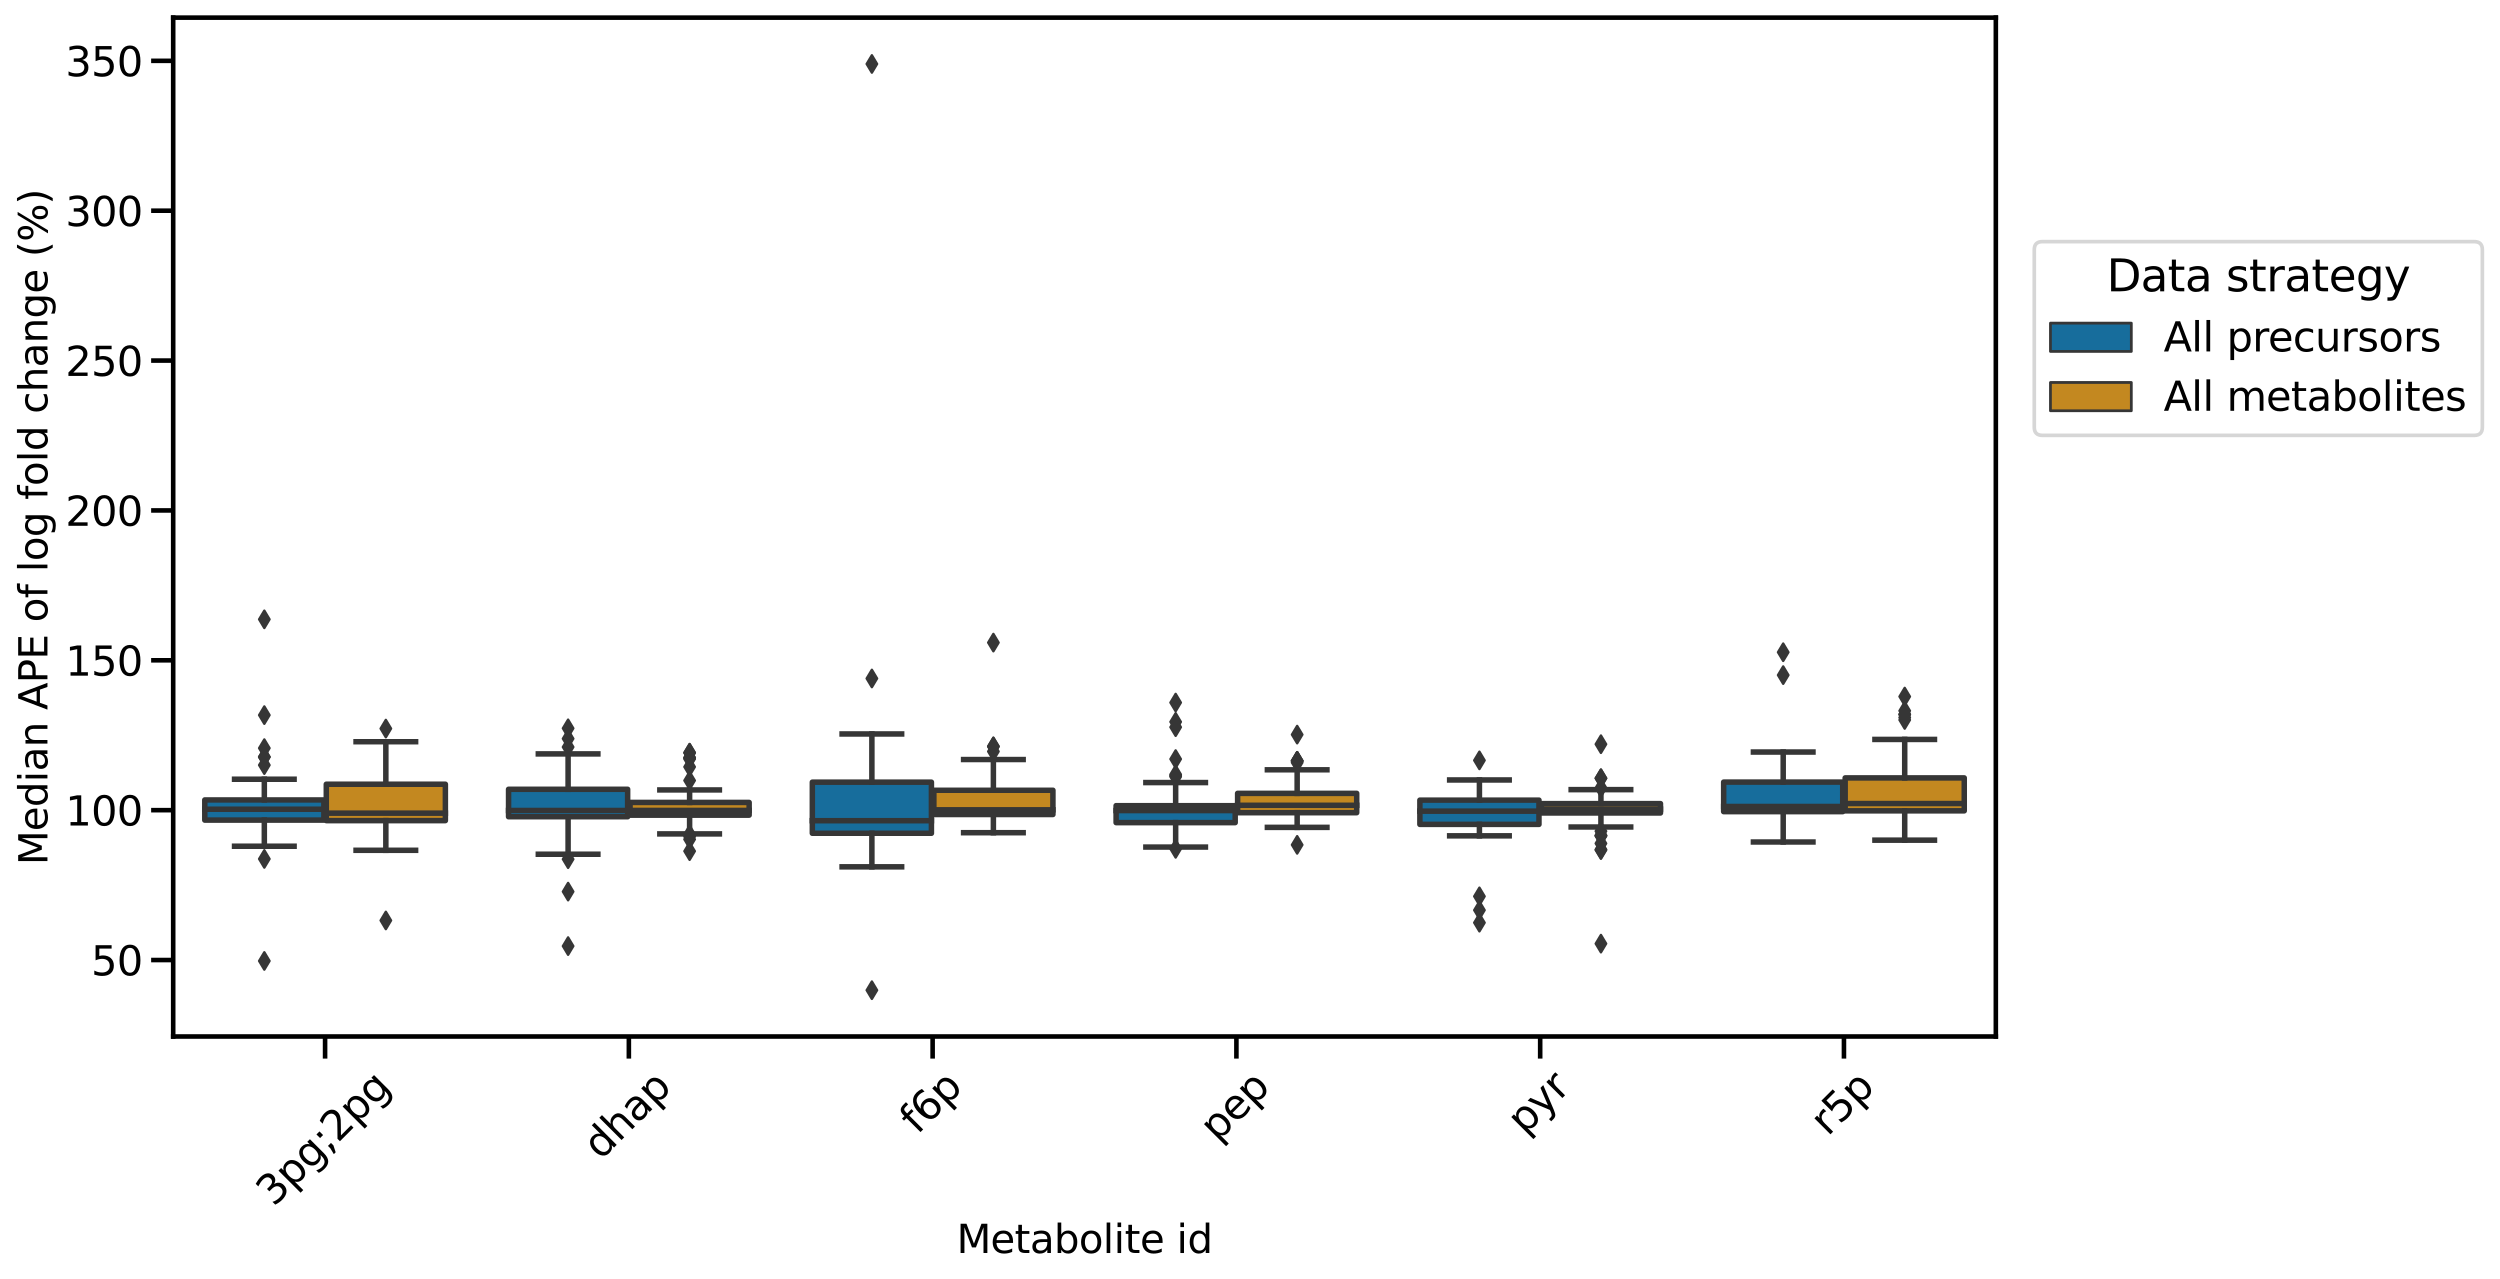 <?xml version="1.0" encoding="utf-8" standalone="no"?>
<!DOCTYPE svg PUBLIC "-//W3C//DTD SVG 1.1//EN"
  "http://www.w3.org/Graphics/SVG/1.1/DTD/svg11.dtd">
<svg xmlns:xlink="http://www.w3.org/1999/xlink" width="1020.24pt" height="521.881pt" viewBox="0 0 1020.24 521.881" xmlns="http://www.w3.org/2000/svg" version="1.1">
 <defs>
  <style type="text/css">*{stroke-linejoin: round; stroke-linecap: butt}</style>
 </defs>
 <g id="figure_1">
  <g id="patch_1">
   <path d="M 0 521.881 
L 1020.24 521.881 
L 1020.24 0 
L 0 0 
z
" style="fill: #ffffff"/>
  </g>
  <g id="axes_1">
   <g id="patch_2">
    <path d="M 70.679 423 
L 814.493 423 
L 814.493 7.2 
L 70.679 7.2 
z
" style="fill: #ffffff"/>
   </g>
   <g id="patch_3">
    <path d="M 83.572 334.687 
L 132.168 334.687 
L 132.168 326.452 
L 83.572 326.452 
L 83.572 334.687 
z
" clip-path="url(#p99fd85be3a)" style="fill: #176d9c; stroke: #363636; stroke-width: 2.25; stroke-linejoin: miter"/>
   </g>
   <g id="patch_4">
    <path d="M 133.16 334.888 
L 181.756 334.888 
L 181.756 320.043 
L 133.16 320.043 
L 133.16 334.888 
z
" clip-path="url(#p99fd85be3a)" style="fill: #c38820; stroke: #363636; stroke-width: 2.25; stroke-linejoin: miter"/>
   </g>
   <g id="patch_5">
    <path d="M 207.541 333.306 
L 256.137 333.306 
L 256.137 322.108 
L 207.541 322.108 
L 207.541 333.306 
z
" clip-path="url(#p99fd85be3a)" style="fill: #176d9c; stroke: #363636; stroke-width: 2.25; stroke-linejoin: miter"/>
   </g>
   <g id="patch_6">
    <path d="M 257.129 332.657 
L 305.725 332.657 
L 305.725 327.472 
L 257.129 327.472 
L 257.129 332.657 
z
" clip-path="url(#p99fd85be3a)" style="fill: #c38820; stroke: #363636; stroke-width: 2.25; stroke-linejoin: miter"/>
   </g>
   <g id="patch_7">
    <path d="M 331.51 340.055 
L 380.106 340.055 
L 380.106 319.202 
L 331.51 319.202 
L 331.51 340.055 
z
" clip-path="url(#p99fd85be3a)" style="fill: #176d9c; stroke: #363636; stroke-width: 2.25; stroke-linejoin: miter"/>
   </g>
   <g id="patch_8">
    <path d="M 381.098 332.391 
L 429.694 332.391 
L 429.694 322.503 
L 381.098 322.503 
L 381.098 332.391 
z
" clip-path="url(#p99fd85be3a)" style="fill: #c38820; stroke: #363636; stroke-width: 2.25; stroke-linejoin: miter"/>
   </g>
   <g id="patch_9">
    <path d="M 455.479 335.709 
L 504.075 335.709 
L 504.075 328.787 
L 455.479 328.787 
L 455.479 335.709 
z
" clip-path="url(#p99fd85be3a)" style="fill: #176d9c; stroke: #363636; stroke-width: 2.25; stroke-linejoin: miter"/>
   </g>
   <g id="patch_10">
    <path d="M 505.067 331.652 
L 553.663 331.652 
L 553.663 323.767 
L 505.067 323.767 
L 505.067 331.652 
z
" clip-path="url(#p99fd85be3a)" style="fill: #c38820; stroke: #363636; stroke-width: 2.25; stroke-linejoin: miter"/>
   </g>
   <g id="patch_11">
    <path d="M 579.448 336.43 
L 628.044 336.43 
L 628.044 326.533 
L 579.448 326.533 
L 579.448 336.43 
z
" clip-path="url(#p99fd85be3a)" style="fill: #176d9c; stroke: #363636; stroke-width: 2.25; stroke-linejoin: miter"/>
   </g>
   <g id="patch_12">
    <path d="M 629.036 331.767 
L 677.632 331.767 
L 677.632 327.946 
L 629.036 327.946 
L 629.036 331.767 
z
" clip-path="url(#p99fd85be3a)" style="fill: #c38820; stroke: #363636; stroke-width: 2.25; stroke-linejoin: miter"/>
   </g>
   <g id="patch_13">
    <path d="M 703.417 331.223 
L 752.013 331.223 
L 752.013 319.177 
L 703.417 319.177 
L 703.417 331.223 
z
" clip-path="url(#p99fd85be3a)" style="fill: #176d9c; stroke: #363636; stroke-width: 2.25; stroke-linejoin: miter"/>
   </g>
   <g id="patch_14">
    <path d="M 753.005 330.897 
L 801.601 330.897 
L 801.601 317.464 
L 753.005 317.464 
L 753.005 330.897 
z
" clip-path="url(#p99fd85be3a)" style="fill: #c38820; stroke: #363636; stroke-width: 2.25; stroke-linejoin: miter"/>
   </g>
   <g id="patch_15">
    <path d="M 132.664 452.929 
L 132.664 452.929 
L 132.664 452.929 
L 132.664 452.929 
z
" clip-path="url(#p99fd85be3a)" style="fill: #176d9c; stroke: #363636; stroke-width: 1.125; stroke-linejoin: miter"/>
   </g>
   <g id="patch_16">
    <path d="M 132.664 452.929 
L 132.664 452.929 
L 132.664 452.929 
L 132.664 452.929 
z
" clip-path="url(#p99fd85be3a)" style="fill: #c38820; stroke: #363636; stroke-width: 1.125; stroke-linejoin: miter"/>
   </g>
   <g id="matplotlib.axis_1">
    <g id="xtick_1">
     <g id="line2d_1">
      <defs>
       <path id="mdc59849bb6" d="M 0 0 
L 0 9 
" style="stroke: #000000; stroke-width: 1.875"/>
      </defs>
      <g>
       <use xlink:href="#mdc59849bb6" x="132.664" y="423" style="stroke: #000000; stroke-width: 1.875"/>
      </g>
     </g>
     <g id="text_1">
      <!-- 3pg;2pg -->
      <g transform="translate(111.681 492.77) rotate(-45) scale(0.165 -0.165)">
       <defs>
        <path id="DejaVuSans-33" d="M 2597 2516 
Q 3050 2419 3304 2112 
Q 3559 1806 3559 1356 
Q 3559 666 3084 287 
Q 2609 -91 1734 -91 
Q 1441 -91 1130 -33 
Q 819 25 488 141 
L 488 750 
Q 750 597 1062 519 
Q 1375 441 1716 441 
Q 2309 441 2620 675 
Q 2931 909 2931 1356 
Q 2931 1769 2642 2001 
Q 2353 2234 1838 2234 
L 1294 2234 
L 1294 2753 
L 1863 2753 
Q 2328 2753 2575 2939 
Q 2822 3125 2822 3475 
Q 2822 3834 2567 4026 
Q 2313 4219 1838 4219 
Q 1578 4219 1281 4162 
Q 984 4106 628 3988 
L 628 4550 
Q 988 4650 1302 4700 
Q 1616 4750 1894 4750 
Q 2613 4750 3031 4423 
Q 3450 4097 3450 3541 
Q 3450 3153 3228 2886 
Q 3006 2619 2597 2516 
z
" transform="scale(0.016)"/>
        <path id="DejaVuSans-70" d="M 1159 525 
L 1159 -1331 
L 581 -1331 
L 581 3500 
L 1159 3500 
L 1159 2969 
Q 1341 3281 1617 3432 
Q 1894 3584 2278 3584 
Q 2916 3584 3314 3078 
Q 3713 2572 3713 1747 
Q 3713 922 3314 415 
Q 2916 -91 2278 -91 
Q 1894 -91 1617 61 
Q 1341 213 1159 525 
z
M 3116 1747 
Q 3116 2381 2855 2742 
Q 2594 3103 2138 3103 
Q 1681 3103 1420 2742 
Q 1159 2381 1159 1747 
Q 1159 1113 1420 752 
Q 1681 391 2138 391 
Q 2594 391 2855 752 
Q 3116 1113 3116 1747 
z
" transform="scale(0.016)"/>
        <path id="DejaVuSans-67" d="M 2906 1791 
Q 2906 2416 2648 2759 
Q 2391 3103 1925 3103 
Q 1463 3103 1205 2759 
Q 947 2416 947 1791 
Q 947 1169 1205 825 
Q 1463 481 1925 481 
Q 2391 481 2648 825 
Q 2906 1169 2906 1791 
z
M 3481 434 
Q 3481 -459 3084 -895 
Q 2688 -1331 1869 -1331 
Q 1566 -1331 1297 -1286 
Q 1028 -1241 775 -1147 
L 775 -588 
Q 1028 -725 1275 -790 
Q 1522 -856 1778 -856 
Q 2344 -856 2625 -561 
Q 2906 -266 2906 331 
L 2906 616 
Q 2728 306 2450 153 
Q 2172 0 1784 0 
Q 1141 0 747 490 
Q 353 981 353 1791 
Q 353 2603 747 3093 
Q 1141 3584 1784 3584 
Q 2172 3584 2450 3431 
Q 2728 3278 2906 2969 
L 2906 3500 
L 3481 3500 
L 3481 434 
z
" transform="scale(0.016)"/>
        <path id="DejaVuSans-3b" d="M 750 3309 
L 1409 3309 
L 1409 2516 
L 750 2516 
L 750 3309 
z
M 750 794 
L 1409 794 
L 1409 256 
L 897 -744 
L 494 -744 
L 750 256 
L 750 794 
z
" transform="scale(0.016)"/>
        <path id="DejaVuSans-32" d="M 1228 531 
L 3431 531 
L 3431 0 
L 469 0 
L 469 531 
Q 828 903 1448 1529 
Q 2069 2156 2228 2338 
Q 2531 2678 2651 2914 
Q 2772 3150 2772 3378 
Q 2772 3750 2511 3984 
Q 2250 4219 1831 4219 
Q 1534 4219 1204 4116 
Q 875 4013 500 3803 
L 500 4441 
Q 881 4594 1212 4672 
Q 1544 4750 1819 4750 
Q 2544 4750 2975 4387 
Q 3406 4025 3406 3419 
Q 3406 3131 3298 2873 
Q 3191 2616 2906 2266 
Q 2828 2175 2409 1742 
Q 1991 1309 1228 531 
z
" transform="scale(0.016)"/>
       </defs>
       <use xlink:href="#DejaVuSans-33"/>
       <use xlink:href="#DejaVuSans-70" x="63.623"/>
       <use xlink:href="#DejaVuSans-67" x="127.1"/>
       <use xlink:href="#DejaVuSans-3b" x="190.576"/>
       <use xlink:href="#DejaVuSans-32" x="224.268"/>
       <use xlink:href="#DejaVuSans-70" x="287.891"/>
       <use xlink:href="#DejaVuSans-67" x="351.367"/>
      </g>
     </g>
    </g>
    <g id="xtick_2">
     <g id="line2d_2">
      <g>
       <use xlink:href="#mdc59849bb6" x="256.633" y="423" style="stroke: #000000; stroke-width: 1.875"/>
      </g>
     </g>
     <g id="text_2">
      <!-- dhap -->
      <g transform="translate(245.173 473.723) rotate(-45) scale(0.165 -0.165)">
       <defs>
        <path id="DejaVuSans-64" d="M 2906 2969 
L 2906 4863 
L 3481 4863 
L 3481 0 
L 2906 0 
L 2906 525 
Q 2725 213 2448 61 
Q 2172 -91 1784 -91 
Q 1150 -91 751 415 
Q 353 922 353 1747 
Q 353 2572 751 3078 
Q 1150 3584 1784 3584 
Q 2172 3584 2448 3432 
Q 2725 3281 2906 2969 
z
M 947 1747 
Q 947 1113 1208 752 
Q 1469 391 1925 391 
Q 2381 391 2643 752 
Q 2906 1113 2906 1747 
Q 2906 2381 2643 2742 
Q 2381 3103 1925 3103 
Q 1469 3103 1208 2742 
Q 947 2381 947 1747 
z
" transform="scale(0.016)"/>
        <path id="DejaVuSans-68" d="M 3513 2113 
L 3513 0 
L 2938 0 
L 2938 2094 
Q 2938 2591 2744 2837 
Q 2550 3084 2163 3084 
Q 1697 3084 1428 2787 
Q 1159 2491 1159 1978 
L 1159 0 
L 581 0 
L 581 4863 
L 1159 4863 
L 1159 2956 
Q 1366 3272 1645 3428 
Q 1925 3584 2291 3584 
Q 2894 3584 3203 3211 
Q 3513 2838 3513 2113 
z
" transform="scale(0.016)"/>
        <path id="DejaVuSans-61" d="M 2194 1759 
Q 1497 1759 1228 1600 
Q 959 1441 959 1056 
Q 959 750 1161 570 
Q 1363 391 1709 391 
Q 2188 391 2477 730 
Q 2766 1069 2766 1631 
L 2766 1759 
L 2194 1759 
z
M 3341 1997 
L 3341 0 
L 2766 0 
L 2766 531 
Q 2569 213 2275 61 
Q 1981 -91 1556 -91 
Q 1019 -91 701 211 
Q 384 513 384 1019 
Q 384 1609 779 1909 
Q 1175 2209 1959 2209 
L 2766 2209 
L 2766 2266 
Q 2766 2663 2505 2880 
Q 2244 3097 1772 3097 
Q 1472 3097 1187 3025 
Q 903 2953 641 2809 
L 641 3341 
Q 956 3463 1253 3523 
Q 1550 3584 1831 3584 
Q 2591 3584 2966 3190 
Q 3341 2797 3341 1997 
z
" transform="scale(0.016)"/>
       </defs>
       <use xlink:href="#DejaVuSans-64"/>
       <use xlink:href="#DejaVuSans-68" x="63.477"/>
       <use xlink:href="#DejaVuSans-61" x="126.855"/>
       <use xlink:href="#DejaVuSans-70" x="188.135"/>
      </g>
     </g>
    </g>
    <g id="xtick_3">
     <g id="line2d_3">
      <g>
       <use xlink:href="#mdc59849bb6" x="380.602" y="423" style="stroke: #000000; stroke-width: 1.875"/>
      </g>
     </g>
     <g id="text_3">
      <!-- f6p -->
      <g transform="translate(374.353 463.303) rotate(-45) scale(0.165 -0.165)">
       <defs>
        <path id="DejaVuSans-66" d="M 2375 4863 
L 2375 4384 
L 1825 4384 
Q 1516 4384 1395 4259 
Q 1275 4134 1275 3809 
L 1275 3500 
L 2222 3500 
L 2222 3053 
L 1275 3053 
L 1275 0 
L 697 0 
L 697 3053 
L 147 3053 
L 147 3500 
L 697 3500 
L 697 3744 
Q 697 4328 969 4595 
Q 1241 4863 1831 4863 
L 2375 4863 
z
" transform="scale(0.016)"/>
        <path id="DejaVuSans-36" d="M 2113 2584 
Q 1688 2584 1439 2293 
Q 1191 2003 1191 1497 
Q 1191 994 1439 701 
Q 1688 409 2113 409 
Q 2538 409 2786 701 
Q 3034 994 3034 1497 
Q 3034 2003 2786 2293 
Q 2538 2584 2113 2584 
z
M 3366 4563 
L 3366 3988 
Q 3128 4100 2886 4159 
Q 2644 4219 2406 4219 
Q 1781 4219 1451 3797 
Q 1122 3375 1075 2522 
Q 1259 2794 1537 2939 
Q 1816 3084 2150 3084 
Q 2853 3084 3261 2657 
Q 3669 2231 3669 1497 
Q 3669 778 3244 343 
Q 2819 -91 2113 -91 
Q 1303 -91 875 529 
Q 447 1150 447 2328 
Q 447 3434 972 4092 
Q 1497 4750 2381 4750 
Q 2619 4750 2861 4703 
Q 3103 4656 3366 4563 
z
" transform="scale(0.016)"/>
       </defs>
       <use xlink:href="#DejaVuSans-66"/>
       <use xlink:href="#DejaVuSans-36" x="35.205"/>
       <use xlink:href="#DejaVuSans-70" x="98.828"/>
      </g>
     </g>
    </g>
    <g id="xtick_4">
     <g id="line2d_4">
      <g>
       <use xlink:href="#mdc59849bb6" x="504.571" y="423" style="stroke: #000000; stroke-width: 1.875"/>
      </g>
     </g>
     <g id="text_4">
      <!-- pep -->
      <g transform="translate(496.794 466.358) rotate(-45) scale(0.165 -0.165)">
       <defs>
        <path id="DejaVuSans-65" d="M 3597 1894 
L 3597 1613 
L 953 1613 
Q 991 1019 1311 708 
Q 1631 397 2203 397 
Q 2534 397 2845 478 
Q 3156 559 3463 722 
L 3463 178 
Q 3153 47 2828 -22 
Q 2503 -91 2169 -91 
Q 1331 -91 842 396 
Q 353 884 353 1716 
Q 353 2575 817 3079 
Q 1281 3584 2069 3584 
Q 2775 3584 3186 3129 
Q 3597 2675 3597 1894 
z
M 3022 2063 
Q 3016 2534 2758 2815 
Q 2500 3097 2075 3097 
Q 1594 3097 1305 2825 
Q 1016 2553 972 2059 
L 3022 2063 
z
" transform="scale(0.016)"/>
       </defs>
       <use xlink:href="#DejaVuSans-70"/>
       <use xlink:href="#DejaVuSans-65" x="63.477"/>
       <use xlink:href="#DejaVuSans-70" x="125"/>
      </g>
     </g>
    </g>
    <g id="xtick_5">
     <g id="line2d_5">
      <g>
       <use xlink:href="#mdc59849bb6" x="628.54" y="423" style="stroke: #000000; stroke-width: 1.875"/>
      </g>
     </g>
     <g id="text_5">
      <!-- pyr -->
      <g transform="translate(622.205 463.474) rotate(-45) scale(0.165 -0.165)">
       <defs>
        <path id="DejaVuSans-79" d="M 2059 -325 
Q 1816 -950 1584 -1140 
Q 1353 -1331 966 -1331 
L 506 -1331 
L 506 -850 
L 844 -850 
Q 1081 -850 1212 -737 
Q 1344 -625 1503 -206 
L 1606 56 
L 191 3500 
L 800 3500 
L 1894 763 
L 2988 3500 
L 3597 3500 
L 2059 -325 
z
" transform="scale(0.016)"/>
        <path id="DejaVuSans-72" d="M 2631 2963 
Q 2534 3019 2420 3045 
Q 2306 3072 2169 3072 
Q 1681 3072 1420 2755 
Q 1159 2438 1159 1844 
L 1159 0 
L 581 0 
L 581 3500 
L 1159 3500 
L 1159 2956 
Q 1341 3275 1631 3429 
Q 1922 3584 2338 3584 
Q 2397 3584 2469 3576 
Q 2541 3569 2628 3553 
L 2631 2963 
z
" transform="scale(0.016)"/>
       </defs>
       <use xlink:href="#DejaVuSans-70"/>
       <use xlink:href="#DejaVuSans-79" x="63.477"/>
       <use xlink:href="#DejaVuSans-72" x="122.656"/>
      </g>
     </g>
    </g>
    <g id="xtick_6">
     <g id="line2d_6">
      <g>
       <use xlink:href="#mdc59849bb6" x="752.509" y="423" style="stroke: #000000; stroke-width: 1.875"/>
      </g>
     </g>
     <g id="text_6">
      <!-- r5p -->
      <g transform="translate(745.915 463.992) rotate(-45) scale(0.165 -0.165)">
       <defs>
        <path id="DejaVuSans-35" d="M 691 4666 
L 3169 4666 
L 3169 4134 
L 1269 4134 
L 1269 2991 
Q 1406 3038 1543 3061 
Q 1681 3084 1819 3084 
Q 2600 3084 3056 2656 
Q 3513 2228 3513 1497 
Q 3513 744 3044 326 
Q 2575 -91 1722 -91 
Q 1428 -91 1123 -41 
Q 819 9 494 109 
L 494 744 
Q 775 591 1075 516 
Q 1375 441 1709 441 
Q 2250 441 2565 725 
Q 2881 1009 2881 1497 
Q 2881 1984 2565 2268 
Q 2250 2553 1709 2553 
Q 1456 2553 1204 2497 
Q 953 2441 691 2322 
L 691 4666 
z
" transform="scale(0.016)"/>
       </defs>
       <use xlink:href="#DejaVuSans-72"/>
       <use xlink:href="#DejaVuSans-35" x="41.113"/>
       <use xlink:href="#DejaVuSans-70" x="104.736"/>
      </g>
     </g>
    </g>
    <g id="text_7">
     <!-- Metabolite id -->
     <g transform="translate(390.401 511.354) scale(0.16 -0.16)">
      <defs>
       <path id="DejaVuSans-4d" d="M 628 4666 
L 1569 4666 
L 2759 1491 
L 3956 4666 
L 4897 4666 
L 4897 0 
L 4281 0 
L 4281 4097 
L 3078 897 
L 2444 897 
L 1241 4097 
L 1241 0 
L 628 0 
L 628 4666 
z
" transform="scale(0.016)"/>
       <path id="DejaVuSans-74" d="M 1172 4494 
L 1172 3500 
L 2356 3500 
L 2356 3053 
L 1172 3053 
L 1172 1153 
Q 1172 725 1289 603 
Q 1406 481 1766 481 
L 2356 481 
L 2356 0 
L 1766 0 
Q 1100 0 847 248 
Q 594 497 594 1153 
L 594 3053 
L 172 3053 
L 172 3500 
L 594 3500 
L 594 4494 
L 1172 4494 
z
" transform="scale(0.016)"/>
       <path id="DejaVuSans-62" d="M 3116 1747 
Q 3116 2381 2855 2742 
Q 2594 3103 2138 3103 
Q 1681 3103 1420 2742 
Q 1159 2381 1159 1747 
Q 1159 1113 1420 752 
Q 1681 391 2138 391 
Q 2594 391 2855 752 
Q 3116 1113 3116 1747 
z
M 1159 2969 
Q 1341 3281 1617 3432 
Q 1894 3584 2278 3584 
Q 2916 3584 3314 3078 
Q 3713 2572 3713 1747 
Q 3713 922 3314 415 
Q 2916 -91 2278 -91 
Q 1894 -91 1617 61 
Q 1341 213 1159 525 
L 1159 0 
L 581 0 
L 581 4863 
L 1159 4863 
L 1159 2969 
z
" transform="scale(0.016)"/>
       <path id="DejaVuSans-6f" d="M 1959 3097 
Q 1497 3097 1228 2736 
Q 959 2375 959 1747 
Q 959 1119 1226 758 
Q 1494 397 1959 397 
Q 2419 397 2687 759 
Q 2956 1122 2956 1747 
Q 2956 2369 2687 2733 
Q 2419 3097 1959 3097 
z
M 1959 3584 
Q 2709 3584 3137 3096 
Q 3566 2609 3566 1747 
Q 3566 888 3137 398 
Q 2709 -91 1959 -91 
Q 1206 -91 779 398 
Q 353 888 353 1747 
Q 353 2609 779 3096 
Q 1206 3584 1959 3584 
z
" transform="scale(0.016)"/>
       <path id="DejaVuSans-6c" d="M 603 4863 
L 1178 4863 
L 1178 0 
L 603 0 
L 603 4863 
z
" transform="scale(0.016)"/>
       <path id="DejaVuSans-69" d="M 603 3500 
L 1178 3500 
L 1178 0 
L 603 0 
L 603 3500 
z
M 603 4863 
L 1178 4863 
L 1178 4134 
L 603 4134 
L 603 4863 
z
" transform="scale(0.016)"/>
       <path id="DejaVuSans-20" transform="scale(0.016)"/>
      </defs>
      <use xlink:href="#DejaVuSans-4d"/>
      <use xlink:href="#DejaVuSans-65" x="86.279"/>
      <use xlink:href="#DejaVuSans-74" x="147.803"/>
      <use xlink:href="#DejaVuSans-61" x="187.012"/>
      <use xlink:href="#DejaVuSans-62" x="248.291"/>
      <use xlink:href="#DejaVuSans-6f" x="311.768"/>
      <use xlink:href="#DejaVuSans-6c" x="372.949"/>
      <use xlink:href="#DejaVuSans-69" x="400.732"/>
      <use xlink:href="#DejaVuSans-74" x="428.516"/>
      <use xlink:href="#DejaVuSans-65" x="467.725"/>
      <use xlink:href="#DejaVuSans-20" x="529.248"/>
      <use xlink:href="#DejaVuSans-69" x="561.035"/>
      <use xlink:href="#DejaVuSans-64" x="588.818"/>
     </g>
    </g>
   </g>
   <g id="matplotlib.axis_2">
    <g id="ytick_1">
     <g id="line2d_7">
      <defs>
       <path id="mf92ad51bc6" d="M 0 0 
L -9 0 
" style="stroke: #000000; stroke-width: 1.875"/>
      </defs>
      <g>
       <use xlink:href="#mf92ad51bc6" x="70.679" y="391.773" style="stroke: #000000; stroke-width: 1.875"/>
      </g>
     </g>
     <g id="text_8">
      <!-- 50 -->
      <g transform="translate(37.183 398.042) scale(0.165 -0.165)">
       <defs>
        <path id="DejaVuSans-30" d="M 2034 4250 
Q 1547 4250 1301 3770 
Q 1056 3291 1056 2328 
Q 1056 1369 1301 889 
Q 1547 409 2034 409 
Q 2525 409 2770 889 
Q 3016 1369 3016 2328 
Q 3016 3291 2770 3770 
Q 2525 4250 2034 4250 
z
M 2034 4750 
Q 2819 4750 3233 4129 
Q 3647 3509 3647 2328 
Q 3647 1150 3233 529 
Q 2819 -91 2034 -91 
Q 1250 -91 836 529 
Q 422 1150 422 2328 
Q 422 3509 836 4129 
Q 1250 4750 2034 4750 
z
" transform="scale(0.016)"/>
       </defs>
       <use xlink:href="#DejaVuSans-35"/>
       <use xlink:href="#DejaVuSans-30" x="63.623"/>
      </g>
     </g>
    </g>
    <g id="ytick_2">
     <g id="line2d_8">
      <g>
       <use xlink:href="#mf92ad51bc6" x="70.679" y="330.617" style="stroke: #000000; stroke-width: 1.875"/>
      </g>
     </g>
     <g id="text_9">
      <!-- 100 -->
      <g transform="translate(26.685 336.886) scale(0.165 -0.165)">
       <defs>
        <path id="DejaVuSans-31" d="M 794 531 
L 1825 531 
L 1825 4091 
L 703 3866 
L 703 4441 
L 1819 4666 
L 2450 4666 
L 2450 531 
L 3481 531 
L 3481 0 
L 794 0 
L 794 531 
z
" transform="scale(0.016)"/>
       </defs>
       <use xlink:href="#DejaVuSans-31"/>
       <use xlink:href="#DejaVuSans-30" x="63.623"/>
       <use xlink:href="#DejaVuSans-30" x="127.246"/>
      </g>
     </g>
    </g>
    <g id="ytick_3">
     <g id="line2d_9">
      <g>
       <use xlink:href="#mf92ad51bc6" x="70.679" y="269.461" style="stroke: #000000; stroke-width: 1.875"/>
      </g>
     </g>
     <g id="text_10">
      <!-- 150 -->
      <g transform="translate(26.685 275.73) scale(0.165 -0.165)">
       <use xlink:href="#DejaVuSans-31"/>
       <use xlink:href="#DejaVuSans-35" x="63.623"/>
       <use xlink:href="#DejaVuSans-30" x="127.246"/>
      </g>
     </g>
    </g>
    <g id="ytick_4">
     <g id="line2d_10">
      <g>
       <use xlink:href="#mf92ad51bc6" x="70.679" y="208.306" style="stroke: #000000; stroke-width: 1.875"/>
      </g>
     </g>
     <g id="text_11">
      <!-- 200 -->
      <g transform="translate(26.685 214.574) scale(0.165 -0.165)">
       <use xlink:href="#DejaVuSans-32"/>
       <use xlink:href="#DejaVuSans-30" x="63.623"/>
       <use xlink:href="#DejaVuSans-30" x="127.246"/>
      </g>
     </g>
    </g>
    <g id="ytick_5">
     <g id="line2d_11">
      <g>
       <use xlink:href="#mf92ad51bc6" x="70.679" y="147.15" style="stroke: #000000; stroke-width: 1.875"/>
      </g>
     </g>
     <g id="text_12">
      <!-- 250 -->
      <g transform="translate(26.685 153.419) scale(0.165 -0.165)">
       <use xlink:href="#DejaVuSans-32"/>
       <use xlink:href="#DejaVuSans-35" x="63.623"/>
       <use xlink:href="#DejaVuSans-30" x="127.246"/>
      </g>
     </g>
    </g>
    <g id="ytick_6">
     <g id="line2d_12">
      <g>
       <use xlink:href="#mf92ad51bc6" x="70.679" y="85.994" style="stroke: #000000; stroke-width: 1.875"/>
      </g>
     </g>
     <g id="text_13">
      <!-- 300 -->
      <g transform="translate(26.685 92.263) scale(0.165 -0.165)">
       <use xlink:href="#DejaVuSans-33"/>
       <use xlink:href="#DejaVuSans-30" x="63.623"/>
       <use xlink:href="#DejaVuSans-30" x="127.246"/>
      </g>
     </g>
    </g>
    <g id="ytick_7">
     <g id="line2d_13">
      <g>
       <use xlink:href="#mf92ad51bc6" x="70.679" y="24.838" style="stroke: #000000; stroke-width: 1.875"/>
      </g>
     </g>
     <g id="text_14">
      <!-- 350 -->
      <g transform="translate(26.685 31.107) scale(0.165 -0.165)">
       <use xlink:href="#DejaVuSans-33"/>
       <use xlink:href="#DejaVuSans-35" x="63.623"/>
       <use xlink:href="#DejaVuSans-30" x="127.246"/>
      </g>
     </g>
    </g>
    <g id="text_15">
     <!-- Median APE of log fold change (%) -->
     <g transform="translate(19.358 353.011) rotate(-90) scale(0.16 -0.16)">
      <defs>
       <path id="DejaVuSans-6e" d="M 3513 2113 
L 3513 0 
L 2938 0 
L 2938 2094 
Q 2938 2591 2744 2837 
Q 2550 3084 2163 3084 
Q 1697 3084 1428 2787 
Q 1159 2491 1159 1978 
L 1159 0 
L 581 0 
L 581 3500 
L 1159 3500 
L 1159 2956 
Q 1366 3272 1645 3428 
Q 1925 3584 2291 3584 
Q 2894 3584 3203 3211 
Q 3513 2838 3513 2113 
z
" transform="scale(0.016)"/>
       <path id="DejaVuSans-41" d="M 2188 4044 
L 1331 1722 
L 3047 1722 
L 2188 4044 
z
M 1831 4666 
L 2547 4666 
L 4325 0 
L 3669 0 
L 3244 1197 
L 1141 1197 
L 716 0 
L 50 0 
L 1831 4666 
z
" transform="scale(0.016)"/>
       <path id="DejaVuSans-50" d="M 1259 4147 
L 1259 2394 
L 2053 2394 
Q 2494 2394 2734 2622 
Q 2975 2850 2975 3272 
Q 2975 3691 2734 3919 
Q 2494 4147 2053 4147 
L 1259 4147 
z
M 628 4666 
L 2053 4666 
Q 2838 4666 3239 4311 
Q 3641 3956 3641 3272 
Q 3641 2581 3239 2228 
Q 2838 1875 2053 1875 
L 1259 1875 
L 1259 0 
L 628 0 
L 628 4666 
z
" transform="scale(0.016)"/>
       <path id="DejaVuSans-45" d="M 628 4666 
L 3578 4666 
L 3578 4134 
L 1259 4134 
L 1259 2753 
L 3481 2753 
L 3481 2222 
L 1259 2222 
L 1259 531 
L 3634 531 
L 3634 0 
L 628 0 
L 628 4666 
z
" transform="scale(0.016)"/>
       <path id="DejaVuSans-63" d="M 3122 3366 
L 3122 2828 
Q 2878 2963 2633 3030 
Q 2388 3097 2138 3097 
Q 1578 3097 1268 2742 
Q 959 2388 959 1747 
Q 959 1106 1268 751 
Q 1578 397 2138 397 
Q 2388 397 2633 464 
Q 2878 531 3122 666 
L 3122 134 
Q 2881 22 2623 -34 
Q 2366 -91 2075 -91 
Q 1284 -91 818 406 
Q 353 903 353 1747 
Q 353 2603 823 3093 
Q 1294 3584 2113 3584 
Q 2378 3584 2631 3529 
Q 2884 3475 3122 3366 
z
" transform="scale(0.016)"/>
       <path id="DejaVuSans-28" d="M 1984 4856 
Q 1566 4138 1362 3434 
Q 1159 2731 1159 2009 
Q 1159 1288 1364 580 
Q 1569 -128 1984 -844 
L 1484 -844 
Q 1016 -109 783 600 
Q 550 1309 550 2009 
Q 550 2706 781 3412 
Q 1013 4119 1484 4856 
L 1984 4856 
z
" transform="scale(0.016)"/>
       <path id="DejaVuSans-25" d="M 4653 2053 
Q 4381 2053 4226 1822 
Q 4072 1591 4072 1178 
Q 4072 772 4226 539 
Q 4381 306 4653 306 
Q 4919 306 5073 539 
Q 5228 772 5228 1178 
Q 5228 1588 5073 1820 
Q 4919 2053 4653 2053 
z
M 4653 2450 
Q 5147 2450 5437 2106 
Q 5728 1763 5728 1178 
Q 5728 594 5436 251 
Q 5144 -91 4653 -91 
Q 4153 -91 3862 251 
Q 3572 594 3572 1178 
Q 3572 1766 3864 2108 
Q 4156 2450 4653 2450 
z
M 1428 4353 
Q 1159 4353 1004 4120 
Q 850 3888 850 3481 
Q 850 3069 1003 2837 
Q 1156 2606 1428 2606 
Q 1700 2606 1854 2837 
Q 2009 3069 2009 3481 
Q 2009 3884 1853 4118 
Q 1697 4353 1428 4353 
z
M 4250 4750 
L 4750 4750 
L 1831 -91 
L 1331 -91 
L 4250 4750 
z
M 1428 4750 
Q 1922 4750 2215 4408 
Q 2509 4066 2509 3481 
Q 2509 2891 2217 2550 
Q 1925 2209 1428 2209 
Q 931 2209 642 2551 
Q 353 2894 353 3481 
Q 353 4063 643 4406 
Q 934 4750 1428 4750 
z
" transform="scale(0.016)"/>
       <path id="DejaVuSans-29" d="M 513 4856 
L 1013 4856 
Q 1481 4119 1714 3412 
Q 1947 2706 1947 2009 
Q 1947 1309 1714 600 
Q 1481 -109 1013 -844 
L 513 -844 
Q 928 -128 1133 580 
Q 1338 1288 1338 2009 
Q 1338 2731 1133 3434 
Q 928 4138 513 4856 
z
" transform="scale(0.016)"/>
      </defs>
      <use xlink:href="#DejaVuSans-4d"/>
      <use xlink:href="#DejaVuSans-65" x="86.279"/>
      <use xlink:href="#DejaVuSans-64" x="147.803"/>
      <use xlink:href="#DejaVuSans-69" x="211.279"/>
      <use xlink:href="#DejaVuSans-61" x="239.062"/>
      <use xlink:href="#DejaVuSans-6e" x="300.342"/>
      <use xlink:href="#DejaVuSans-20" x="363.721"/>
      <use xlink:href="#DejaVuSans-41" x="395.508"/>
      <use xlink:href="#DejaVuSans-50" x="463.916"/>
      <use xlink:href="#DejaVuSans-45" x="524.219"/>
      <use xlink:href="#DejaVuSans-20" x="587.402"/>
      <use xlink:href="#DejaVuSans-6f" x="619.189"/>
      <use xlink:href="#DejaVuSans-66" x="680.371"/>
      <use xlink:href="#DejaVuSans-20" x="715.576"/>
      <use xlink:href="#DejaVuSans-6c" x="747.363"/>
      <use xlink:href="#DejaVuSans-6f" x="775.146"/>
      <use xlink:href="#DejaVuSans-67" x="836.328"/>
      <use xlink:href="#DejaVuSans-20" x="899.805"/>
      <use xlink:href="#DejaVuSans-66" x="931.592"/>
      <use xlink:href="#DejaVuSans-6f" x="966.797"/>
      <use xlink:href="#DejaVuSans-6c" x="1027.979"/>
      <use xlink:href="#DejaVuSans-64" x="1055.762"/>
      <use xlink:href="#DejaVuSans-20" x="1119.238"/>
      <use xlink:href="#DejaVuSans-63" x="1151.025"/>
      <use xlink:href="#DejaVuSans-68" x="1206.006"/>
      <use xlink:href="#DejaVuSans-61" x="1269.385"/>
      <use xlink:href="#DejaVuSans-6e" x="1330.664"/>
      <use xlink:href="#DejaVuSans-67" x="1394.043"/>
      <use xlink:href="#DejaVuSans-65" x="1457.52"/>
      <use xlink:href="#DejaVuSans-20" x="1519.043"/>
      <use xlink:href="#DejaVuSans-28" x="1550.83"/>
      <use xlink:href="#DejaVuSans-25" x="1589.844"/>
      <use xlink:href="#DejaVuSans-29" x="1684.863"/>
     </g>
    </g>
   </g>
   <g id="line2d_14">
    <path d="M 107.87 334.687 
L 107.87 345.336 
" clip-path="url(#p99fd85be3a)" style="fill: none; stroke: #363636; stroke-width: 2.25; stroke-linecap: square"/>
   </g>
   <g id="line2d_15">
    <path d="M 107.87 326.452 
L 107.87 318.011 
" clip-path="url(#p99fd85be3a)" style="fill: none; stroke: #363636; stroke-width: 2.25; stroke-linecap: square"/>
   </g>
   <g id="line2d_16">
    <path d="M 95.721 345.336 
L 120.019 345.336 
" clip-path="url(#p99fd85be3a)" style="fill: none; stroke: #363636; stroke-width: 2.25; stroke-linecap: square"/>
   </g>
   <g id="line2d_17">
    <path d="M 95.721 318.011 
L 120.019 318.011 
" clip-path="url(#p99fd85be3a)" style="fill: none; stroke: #363636; stroke-width: 2.25; stroke-linecap: square"/>
   </g>
   <g id="line2d_18">
    <defs>
     <path id="m82da8e62a5" d="M -0 3.536 
L 2.121 0 
L -0 -3.536 
L -2.121 -0 
z
" style="stroke: #363636; stroke-linejoin: miter"/>
    </defs>
    <g clip-path="url(#p99fd85be3a)">
     <use xlink:href="#m82da8e62a5" x="107.87" y="392.161" style="fill: #363636; stroke: #363636; stroke-linejoin: miter"/>
     <use xlink:href="#m82da8e62a5" x="107.87" y="350.523" style="fill: #363636; stroke: #363636; stroke-linejoin: miter"/>
     <use xlink:href="#m82da8e62a5" x="107.87" y="305.309" style="fill: #363636; stroke: #363636; stroke-linejoin: miter"/>
     <use xlink:href="#m82da8e62a5" x="107.87" y="252.746" style="fill: #363636; stroke: #363636; stroke-linejoin: miter"/>
     <use xlink:href="#m82da8e62a5" x="107.87" y="308.917" style="fill: #363636; stroke: #363636; stroke-linejoin: miter"/>
     <use xlink:href="#m82da8e62a5" x="107.87" y="291.837" style="fill: #363636; stroke: #363636; stroke-linejoin: miter"/>
     <use xlink:href="#m82da8e62a5" x="107.87" y="308.904" style="fill: #363636; stroke: #363636; stroke-linejoin: miter"/>
     <use xlink:href="#m82da8e62a5" x="107.87" y="312.236" style="fill: #363636; stroke: #363636; stroke-linejoin: miter"/>
    </g>
   </g>
   <g id="line2d_19">
    <path d="M 157.458 334.888 
L 157.458 346.996 
" clip-path="url(#p99fd85be3a)" style="fill: none; stroke: #363636; stroke-width: 2.25; stroke-linecap: square"/>
   </g>
   <g id="line2d_20">
    <path d="M 157.458 320.043 
L 157.458 302.699 
" clip-path="url(#p99fd85be3a)" style="fill: none; stroke: #363636; stroke-width: 2.25; stroke-linecap: square"/>
   </g>
   <g id="line2d_21">
    <path d="M 145.309 346.996 
L 169.607 346.996 
" clip-path="url(#p99fd85be3a)" style="fill: none; stroke: #363636; stroke-width: 2.25; stroke-linecap: square"/>
   </g>
   <g id="line2d_22">
    <path d="M 145.309 302.699 
L 169.607 302.699 
" clip-path="url(#p99fd85be3a)" style="fill: none; stroke: #363636; stroke-width: 2.25; stroke-linecap: square"/>
   </g>
   <g id="line2d_23">
    <g clip-path="url(#p99fd85be3a)">
     <use xlink:href="#m82da8e62a5" x="157.458" y="375.635" style="fill: #363636; stroke: #363636; stroke-linejoin: miter"/>
     <use xlink:href="#m82da8e62a5" x="157.458" y="297.327" style="fill: #363636; stroke: #363636; stroke-linejoin: miter"/>
    </g>
   </g>
   <g id="line2d_24">
    <path d="M 231.839 333.306 
L 231.839 348.607 
" clip-path="url(#p99fd85be3a)" style="fill: none; stroke: #363636; stroke-width: 2.25; stroke-linecap: square"/>
   </g>
   <g id="line2d_25">
    <path d="M 231.839 322.108 
L 231.839 307.673 
" clip-path="url(#p99fd85be3a)" style="fill: none; stroke: #363636; stroke-width: 2.25; stroke-linecap: square"/>
   </g>
   <g id="line2d_26">
    <path d="M 219.69 348.607 
L 243.988 348.607 
" clip-path="url(#p99fd85be3a)" style="fill: none; stroke: #363636; stroke-width: 2.25; stroke-linecap: square"/>
   </g>
   <g id="line2d_27">
    <path d="M 219.69 307.673 
L 243.988 307.673 
" clip-path="url(#p99fd85be3a)" style="fill: none; stroke: #363636; stroke-width: 2.25; stroke-linecap: square"/>
   </g>
   <g id="line2d_28">
    <g clip-path="url(#p99fd85be3a)">
     <use xlink:href="#m82da8e62a5" x="231.839" y="386.097" style="fill: #363636; stroke: #363636; stroke-linejoin: miter"/>
     <use xlink:href="#m82da8e62a5" x="231.839" y="350.628" style="fill: #363636; stroke: #363636; stroke-linejoin: miter"/>
     <use xlink:href="#m82da8e62a5" x="231.839" y="363.864" style="fill: #363636; stroke: #363636; stroke-linejoin: miter"/>
     <use xlink:href="#m82da8e62a5" x="231.839" y="301.446" style="fill: #363636; stroke: #363636; stroke-linejoin: miter"/>
     <use xlink:href="#m82da8e62a5" x="231.839" y="304.864" style="fill: #363636; stroke: #363636; stroke-linejoin: miter"/>
     <use xlink:href="#m82da8e62a5" x="231.839" y="297.224" style="fill: #363636; stroke: #363636; stroke-linejoin: miter"/>
    </g>
   </g>
   <g id="line2d_29">
    <path d="M 281.427 332.657 
L 281.427 340.31 
" clip-path="url(#p99fd85be3a)" style="fill: none; stroke: #363636; stroke-width: 2.25; stroke-linecap: square"/>
   </g>
   <g id="line2d_30">
    <path d="M 281.427 327.472 
L 281.427 322.368 
" clip-path="url(#p99fd85be3a)" style="fill: none; stroke: #363636; stroke-width: 2.25; stroke-linecap: square"/>
   </g>
   <g id="line2d_31">
    <path d="M 269.278 340.31 
L 293.576 340.31 
" clip-path="url(#p99fd85be3a)" style="fill: none; stroke: #363636; stroke-width: 2.25; stroke-linecap: square"/>
   </g>
   <g id="line2d_32">
    <path d="M 269.278 322.368 
L 293.576 322.368 
" clip-path="url(#p99fd85be3a)" style="fill: none; stroke: #363636; stroke-width: 2.25; stroke-linecap: square"/>
   </g>
   <g id="line2d_33">
    <g clip-path="url(#p99fd85be3a)">
     <use xlink:href="#m82da8e62a5" x="281.427" y="342.545" style="fill: #363636; stroke: #363636; stroke-linejoin: miter"/>
     <use xlink:href="#m82da8e62a5" x="281.427" y="341.408" style="fill: #363636; stroke: #363636; stroke-linejoin: miter"/>
     <use xlink:href="#m82da8e62a5" x="281.427" y="347.357" style="fill: #363636; stroke: #363636; stroke-linejoin: miter"/>
     <use xlink:href="#m82da8e62a5" x="281.427" y="340.467" style="fill: #363636; stroke: #363636; stroke-linejoin: miter"/>
     <use xlink:href="#m82da8e62a5" x="281.427" y="318.525" style="fill: #363636; stroke: #363636; stroke-linejoin: miter"/>
     <use xlink:href="#m82da8e62a5" x="281.427" y="312.963" style="fill: #363636; stroke: #363636; stroke-linejoin: miter"/>
     <use xlink:href="#m82da8e62a5" x="281.427" y="309.738" style="fill: #363636; stroke: #363636; stroke-linejoin: miter"/>
     <use xlink:href="#m82da8e62a5" x="281.427" y="309.224" style="fill: #363636; stroke: #363636; stroke-linejoin: miter"/>
     <use xlink:href="#m82da8e62a5" x="281.427" y="307.24" style="fill: #363636; stroke: #363636; stroke-linejoin: miter"/>
     <use xlink:href="#m82da8e62a5" x="281.427" y="309.224" style="fill: #363636; stroke: #363636; stroke-linejoin: miter"/>
     <use xlink:href="#m82da8e62a5" x="281.427" y="307.149" style="fill: #363636; stroke: #363636; stroke-linejoin: miter"/>
    </g>
   </g>
   <g id="line2d_34">
    <path d="M 355.808 340.055 
L 355.808 353.753 
" clip-path="url(#p99fd85be3a)" style="fill: none; stroke: #363636; stroke-width: 2.25; stroke-linecap: square"/>
   </g>
   <g id="line2d_35">
    <path d="M 355.808 319.202 
L 355.808 299.523 
" clip-path="url(#p99fd85be3a)" style="fill: none; stroke: #363636; stroke-width: 2.25; stroke-linecap: square"/>
   </g>
   <g id="line2d_36">
    <path d="M 343.659 353.753 
L 367.957 353.753 
" clip-path="url(#p99fd85be3a)" style="fill: none; stroke: #363636; stroke-width: 2.25; stroke-linecap: square"/>
   </g>
   <g id="line2d_37">
    <path d="M 343.659 299.523 
L 367.957 299.523 
" clip-path="url(#p99fd85be3a)" style="fill: none; stroke: #363636; stroke-width: 2.25; stroke-linecap: square"/>
   </g>
   <g id="line2d_38">
    <g clip-path="url(#p99fd85be3a)">
     <use xlink:href="#m82da8e62a5" x="355.808" y="404.1" style="fill: #363636; stroke: #363636; stroke-linejoin: miter"/>
     <use xlink:href="#m82da8e62a5" x="355.808" y="26.1" style="fill: #363636; stroke: #363636; stroke-linejoin: miter"/>
     <use xlink:href="#m82da8e62a5" x="355.808" y="276.881" style="fill: #363636; stroke: #363636; stroke-linejoin: miter"/>
    </g>
   </g>
   <g id="line2d_39">
    <path d="M 405.396 332.391 
L 405.396 339.825 
" clip-path="url(#p99fd85be3a)" style="fill: none; stroke: #363636; stroke-width: 2.25; stroke-linecap: square"/>
   </g>
   <g id="line2d_40">
    <path d="M 405.396 322.503 
L 405.396 309.961 
" clip-path="url(#p99fd85be3a)" style="fill: none; stroke: #363636; stroke-width: 2.25; stroke-linecap: square"/>
   </g>
   <g id="line2d_41">
    <path d="M 393.247 339.825 
L 417.545 339.825 
" clip-path="url(#p99fd85be3a)" style="fill: none; stroke: #363636; stroke-width: 2.25; stroke-linecap: square"/>
   </g>
   <g id="line2d_42">
    <path d="M 393.247 309.961 
L 417.545 309.961 
" clip-path="url(#p99fd85be3a)" style="fill: none; stroke: #363636; stroke-width: 2.25; stroke-linecap: square"/>
   </g>
   <g id="line2d_43">
    <g clip-path="url(#p99fd85be3a)">
     <use xlink:href="#m82da8e62a5" x="405.396" y="304.672" style="fill: #363636; stroke: #363636; stroke-linejoin: miter"/>
     <use xlink:href="#m82da8e62a5" x="405.396" y="304.572" style="fill: #363636; stroke: #363636; stroke-linejoin: miter"/>
     <use xlink:href="#m82da8e62a5" x="405.396" y="306.678" style="fill: #363636; stroke: #363636; stroke-linejoin: miter"/>
     <use xlink:href="#m82da8e62a5" x="405.396" y="262.241" style="fill: #363636; stroke: #363636; stroke-linejoin: miter"/>
    </g>
   </g>
   <g id="line2d_44">
    <path d="M 479.777 335.709 
L 479.777 345.681 
" clip-path="url(#p99fd85be3a)" style="fill: none; stroke: #363636; stroke-width: 2.25; stroke-linecap: square"/>
   </g>
   <g id="line2d_45">
    <path d="M 479.777 328.787 
L 479.777 319.355 
" clip-path="url(#p99fd85be3a)" style="fill: none; stroke: #363636; stroke-width: 2.25; stroke-linecap: square"/>
   </g>
   <g id="line2d_46">
    <path d="M 467.628 345.681 
L 491.926 345.681 
" clip-path="url(#p99fd85be3a)" style="fill: none; stroke: #363636; stroke-width: 2.25; stroke-linecap: square"/>
   </g>
   <g id="line2d_47">
    <path d="M 467.628 319.355 
L 491.926 319.355 
" clip-path="url(#p99fd85be3a)" style="fill: none; stroke: #363636; stroke-width: 2.25; stroke-linecap: square"/>
   </g>
   <g id="line2d_48">
    <g clip-path="url(#p99fd85be3a)">
     <use xlink:href="#m82da8e62a5" x="479.777" y="346.408" style="fill: #363636; stroke: #363636; stroke-linejoin: miter"/>
     <use xlink:href="#m82da8e62a5" x="479.777" y="316.041" style="fill: #363636; stroke: #363636; stroke-linejoin: miter"/>
     <use xlink:href="#m82da8e62a5" x="479.777" y="316.96" style="fill: #363636; stroke: #363636; stroke-linejoin: miter"/>
     <use xlink:href="#m82da8e62a5" x="479.777" y="296.755" style="fill: #363636; stroke: #363636; stroke-linejoin: miter"/>
     <use xlink:href="#m82da8e62a5" x="479.777" y="286.717" style="fill: #363636; stroke: #363636; stroke-linejoin: miter"/>
     <use xlink:href="#m82da8e62a5" x="479.777" y="316.575" style="fill: #363636; stroke: #363636; stroke-linejoin: miter"/>
     <use xlink:href="#m82da8e62a5" x="479.777" y="294.59" style="fill: #363636; stroke: #363636; stroke-linejoin: miter"/>
     <use xlink:href="#m82da8e62a5" x="479.777" y="309.772" style="fill: #363636; stroke: #363636; stroke-linejoin: miter"/>
    </g>
   </g>
   <g id="line2d_49">
    <path d="M 529.365 331.652 
L 529.365 337.655 
" clip-path="url(#p99fd85be3a)" style="fill: none; stroke: #363636; stroke-width: 2.25; stroke-linecap: square"/>
   </g>
   <g id="line2d_50">
    <path d="M 529.365 323.767 
L 529.365 314.154 
" clip-path="url(#p99fd85be3a)" style="fill: none; stroke: #363636; stroke-width: 2.25; stroke-linecap: square"/>
   </g>
   <g id="line2d_51">
    <path d="M 517.216 337.655 
L 541.514 337.655 
" clip-path="url(#p99fd85be3a)" style="fill: none; stroke: #363636; stroke-width: 2.25; stroke-linecap: square"/>
   </g>
   <g id="line2d_52">
    <path d="M 517.216 314.154 
L 541.514 314.154 
" clip-path="url(#p99fd85be3a)" style="fill: none; stroke: #363636; stroke-width: 2.25; stroke-linecap: square"/>
   </g>
   <g id="line2d_53">
    <g clip-path="url(#p99fd85be3a)">
     <use xlink:href="#m82da8e62a5" x="529.365" y="344.78" style="fill: #363636; stroke: #363636; stroke-linejoin: miter"/>
     <use xlink:href="#m82da8e62a5" x="529.365" y="299.79" style="fill: #363636; stroke: #363636; stroke-linejoin: miter"/>
     <use xlink:href="#m82da8e62a5" x="529.365" y="310.507" style="fill: #363636; stroke: #363636; stroke-linejoin: miter"/>
     <use xlink:href="#m82da8e62a5" x="529.365" y="310.483" style="fill: #363636; stroke: #363636; stroke-linejoin: miter"/>
     <use xlink:href="#m82da8e62a5" x="529.365" y="311.204" style="fill: #363636; stroke: #363636; stroke-linejoin: miter"/>
     <use xlink:href="#m82da8e62a5" x="529.365" y="310.529" style="fill: #363636; stroke: #363636; stroke-linejoin: miter"/>
    </g>
   </g>
   <g id="line2d_54">
    <path d="M 603.746 336.43 
L 603.746 341.107 
" clip-path="url(#p99fd85be3a)" style="fill: none; stroke: #363636; stroke-width: 2.25; stroke-linecap: square"/>
   </g>
   <g id="line2d_55">
    <path d="M 603.746 326.533 
L 603.746 318.297 
" clip-path="url(#p99fd85be3a)" style="fill: none; stroke: #363636; stroke-width: 2.25; stroke-linecap: square"/>
   </g>
   <g id="line2d_56">
    <path d="M 591.597 341.107 
L 615.895 341.107 
" clip-path="url(#p99fd85be3a)" style="fill: none; stroke: #363636; stroke-width: 2.25; stroke-linecap: square"/>
   </g>
   <g id="line2d_57">
    <path d="M 591.597 318.297 
L 615.895 318.297 
" clip-path="url(#p99fd85be3a)" style="fill: none; stroke: #363636; stroke-width: 2.25; stroke-linecap: square"/>
   </g>
   <g id="line2d_58">
    <g clip-path="url(#p99fd85be3a)">
     <use xlink:href="#m82da8e62a5" x="603.746" y="365.796" style="fill: #363636; stroke: #363636; stroke-linejoin: miter"/>
     <use xlink:href="#m82da8e62a5" x="603.746" y="371.43" style="fill: #363636; stroke: #363636; stroke-linejoin: miter"/>
     <use xlink:href="#m82da8e62a5" x="603.746" y="376.542" style="fill: #363636; stroke: #363636; stroke-linejoin: miter"/>
     <use xlink:href="#m82da8e62a5" x="603.746" y="310.301" style="fill: #363636; stroke: #363636; stroke-linejoin: miter"/>
    </g>
   </g>
   <g id="line2d_59">
    <path d="M 653.334 331.767 
L 653.334 337.498 
" clip-path="url(#p99fd85be3a)" style="fill: none; stroke: #363636; stroke-width: 2.25; stroke-linecap: square"/>
   </g>
   <g id="line2d_60">
    <path d="M 653.334 327.946 
L 653.334 322.245 
" clip-path="url(#p99fd85be3a)" style="fill: none; stroke: #363636; stroke-width: 2.25; stroke-linecap: square"/>
   </g>
   <g id="line2d_61">
    <path d="M 641.185 337.498 
L 665.483 337.498 
" clip-path="url(#p99fd85be3a)" style="fill: none; stroke: #363636; stroke-width: 2.25; stroke-linecap: square"/>
   </g>
   <g id="line2d_62">
    <path d="M 641.185 322.245 
L 665.483 322.245 
" clip-path="url(#p99fd85be3a)" style="fill: none; stroke: #363636; stroke-width: 2.25; stroke-linecap: square"/>
   </g>
   <g id="line2d_63">
    <g clip-path="url(#p99fd85be3a)">
     <use xlink:href="#m82da8e62a5" x="653.334" y="339.211" style="fill: #363636; stroke: #363636; stroke-linejoin: miter"/>
     <use xlink:href="#m82da8e62a5" x="653.334" y="385.094" style="fill: #363636; stroke: #363636; stroke-linejoin: miter"/>
     <use xlink:href="#m82da8e62a5" x="653.334" y="340.865" style="fill: #363636; stroke: #363636; stroke-linejoin: miter"/>
     <use xlink:href="#m82da8e62a5" x="653.334" y="346.915" style="fill: #363636; stroke: #363636; stroke-linejoin: miter"/>
     <use xlink:href="#m82da8e62a5" x="653.334" y="344.202" style="fill: #363636; stroke: #363636; stroke-linejoin: miter"/>
     <use xlink:href="#m82da8e62a5" x="653.334" y="346.672" style="fill: #363636; stroke: #363636; stroke-linejoin: miter"/>
     <use xlink:href="#m82da8e62a5" x="653.334" y="341.206" style="fill: #363636; stroke: #363636; stroke-linejoin: miter"/>
     <use xlink:href="#m82da8e62a5" x="653.334" y="341.024" style="fill: #363636; stroke: #363636; stroke-linejoin: miter"/>
     <use xlink:href="#m82da8e62a5" x="653.334" y="321.517" style="fill: #363636; stroke: #363636; stroke-linejoin: miter"/>
     <use xlink:href="#m82da8e62a5" x="653.334" y="317.609" style="fill: #363636; stroke: #363636; stroke-linejoin: miter"/>
     <use xlink:href="#m82da8e62a5" x="653.334" y="317.609" style="fill: #363636; stroke: #363636; stroke-linejoin: miter"/>
     <use xlink:href="#m82da8e62a5" x="653.334" y="303.705" style="fill: #363636; stroke: #363636; stroke-linejoin: miter"/>
    </g>
   </g>
   <g id="line2d_64">
    <path d="M 727.715 331.223 
L 727.715 343.613 
" clip-path="url(#p99fd85be3a)" style="fill: none; stroke: #363636; stroke-width: 2.25; stroke-linecap: square"/>
   </g>
   <g id="line2d_65">
    <path d="M 727.715 319.177 
L 727.715 306.909 
" clip-path="url(#p99fd85be3a)" style="fill: none; stroke: #363636; stroke-width: 2.25; stroke-linecap: square"/>
   </g>
   <g id="line2d_66">
    <path d="M 715.566 343.613 
L 739.864 343.613 
" clip-path="url(#p99fd85be3a)" style="fill: none; stroke: #363636; stroke-width: 2.25; stroke-linecap: square"/>
   </g>
   <g id="line2d_67">
    <path d="M 715.566 306.909 
L 739.864 306.909 
" clip-path="url(#p99fd85be3a)" style="fill: none; stroke: #363636; stroke-width: 2.25; stroke-linecap: square"/>
   </g>
   <g id="line2d_68">
    <g clip-path="url(#p99fd85be3a)">
     <use xlink:href="#m82da8e62a5" x="727.715" y="275.511" style="fill: #363636; stroke: #363636; stroke-linejoin: miter"/>
     <use xlink:href="#m82da8e62a5" x="727.715" y="266.175" style="fill: #363636; stroke: #363636; stroke-linejoin: miter"/>
    </g>
   </g>
   <g id="line2d_69">
    <path d="M 777.303 330.897 
L 777.303 342.859 
" clip-path="url(#p99fd85be3a)" style="fill: none; stroke: #363636; stroke-width: 2.25; stroke-linecap: square"/>
   </g>
   <g id="line2d_70">
    <path d="M 777.303 317.464 
L 777.303 301.755 
" clip-path="url(#p99fd85be3a)" style="fill: none; stroke: #363636; stroke-width: 2.25; stroke-linecap: square"/>
   </g>
   <g id="line2d_71">
    <path d="M 765.154 342.859 
L 789.452 342.859 
" clip-path="url(#p99fd85be3a)" style="fill: none; stroke: #363636; stroke-width: 2.25; stroke-linecap: square"/>
   </g>
   <g id="line2d_72">
    <path d="M 765.154 301.755 
L 789.452 301.755 
" clip-path="url(#p99fd85be3a)" style="fill: none; stroke: #363636; stroke-width: 2.25; stroke-linecap: square"/>
   </g>
   <g id="line2d_73">
    <g clip-path="url(#p99fd85be3a)">
     <use xlink:href="#m82da8e62a5" x="777.303" y="292.819" style="fill: #363636; stroke: #363636; stroke-linejoin: miter"/>
     <use xlink:href="#m82da8e62a5" x="777.303" y="290.07" style="fill: #363636; stroke: #363636; stroke-linejoin: miter"/>
     <use xlink:href="#m82da8e62a5" x="777.303" y="291.484" style="fill: #363636; stroke: #363636; stroke-linejoin: miter"/>
     <use xlink:href="#m82da8e62a5" x="777.303" y="293.812" style="fill: #363636; stroke: #363636; stroke-linejoin: miter"/>
     <use xlink:href="#m82da8e62a5" x="777.303" y="291.619" style="fill: #363636; stroke: #363636; stroke-linejoin: miter"/>
     <use xlink:href="#m82da8e62a5" x="777.303" y="284.263" style="fill: #363636; stroke: #363636; stroke-linejoin: miter"/>
    </g>
   </g>
   <g id="line2d_74">
    <path d="M 83.572 330.237 
L 132.168 330.237 
" clip-path="url(#p99fd85be3a)" style="fill: none; stroke: #363636; stroke-width: 2.25; stroke-linecap: square"/>
   </g>
   <g id="line2d_75">
    <path d="M 133.16 331.845 
L 181.756 331.845 
" clip-path="url(#p99fd85be3a)" style="fill: none; stroke: #363636; stroke-width: 2.25; stroke-linecap: square"/>
   </g>
   <g id="line2d_76">
    <path d="M 207.541 330.772 
L 256.137 330.772 
" clip-path="url(#p99fd85be3a)" style="fill: none; stroke: #363636; stroke-width: 2.25; stroke-linecap: square"/>
   </g>
   <g id="line2d_77">
    <path d="M 257.129 330.739 
L 305.725 330.739 
" clip-path="url(#p99fd85be3a)" style="fill: none; stroke: #363636; stroke-width: 2.25; stroke-linecap: square"/>
   </g>
   <g id="line2d_78">
    <path d="M 331.51 334.93 
L 380.106 334.93 
" clip-path="url(#p99fd85be3a)" style="fill: none; stroke: #363636; stroke-width: 2.25; stroke-linecap: square"/>
   </g>
   <g id="line2d_79">
    <path d="M 381.098 330.48 
L 429.694 330.48 
" clip-path="url(#p99fd85be3a)" style="fill: none; stroke: #363636; stroke-width: 2.25; stroke-linecap: square"/>
   </g>
   <g id="line2d_80">
    <path d="M 455.479 330.79 
L 504.075 330.79 
" clip-path="url(#p99fd85be3a)" style="fill: none; stroke: #363636; stroke-width: 2.25; stroke-linecap: square"/>
   </g>
   <g id="line2d_81">
    <path d="M 505.067 328.636 
L 553.663 328.636 
" clip-path="url(#p99fd85be3a)" style="fill: none; stroke: #363636; stroke-width: 2.25; stroke-linecap: square"/>
   </g>
   <g id="line2d_82">
    <path d="M 579.448 331.038 
L 628.044 331.038 
" clip-path="url(#p99fd85be3a)" style="fill: none; stroke: #363636; stroke-width: 2.25; stroke-linecap: square"/>
   </g>
   <g id="line2d_83">
    <path d="M 629.036 330.182 
L 677.632 330.182 
" clip-path="url(#p99fd85be3a)" style="fill: none; stroke: #363636; stroke-width: 2.25; stroke-linecap: square"/>
   </g>
   <g id="line2d_84">
    <path d="M 703.417 329.136 
L 752.013 329.136 
" clip-path="url(#p99fd85be3a)" style="fill: none; stroke: #363636; stroke-width: 2.25; stroke-linecap: square"/>
   </g>
   <g id="line2d_85">
    <path d="M 753.005 327.917 
L 801.601 327.917 
" clip-path="url(#p99fd85be3a)" style="fill: none; stroke: #363636; stroke-width: 2.25; stroke-linecap: square"/>
   </g>
   <g id="patch_17">
    <path d="M 70.679 423 
L 70.679 7.2 
" style="fill: none; stroke: #000000; stroke-width: 1.875; stroke-linejoin: miter; stroke-linecap: square"/>
   </g>
   <g id="patch_18">
    <path d="M 814.493 423 
L 814.493 7.2 
" style="fill: none; stroke: #000000; stroke-width: 1.875; stroke-linejoin: miter; stroke-linecap: square"/>
   </g>
   <g id="patch_19">
    <path d="M 70.679 423 
L 814.493 423 
" style="fill: none; stroke: #000000; stroke-width: 1.875; stroke-linejoin: miter; stroke-linecap: square"/>
   </g>
   <g id="patch_20">
    <path d="M 70.679 7.2 
L 814.493 7.2 
" style="fill: none; stroke: #000000; stroke-width: 1.875; stroke-linejoin: miter; stroke-linecap: square"/>
   </g>
   <g id="legend_1">
    <g id="patch_21">
     <path d="M 833.482 177.668 
L 1009.74 177.668 
Q 1013.04 177.668 1013.04 174.368 
L 1013.04 101.91 
Q 1013.04 98.61 1009.74 98.61 
L 833.482 98.61 
Q 830.182 98.61 830.182 101.91 
L 830.182 174.368 
Q 830.182 177.668 833.482 177.668 
z
" style="fill: #ffffff; opacity: 0.8; stroke: #cccccc; stroke-width: 1.5; stroke-linejoin: miter"/>
    </g>
    <g id="text_16">
     <!-- Data strategy -->
     <g transform="translate(859.723 118.887) scale(0.18 -0.18)">
      <defs>
       <path id="DejaVuSans-44" d="M 1259 4147 
L 1259 519 
L 2022 519 
Q 2988 519 3436 956 
Q 3884 1394 3884 2338 
Q 3884 3275 3436 3711 
Q 2988 4147 2022 4147 
L 1259 4147 
z
M 628 4666 
L 1925 4666 
Q 3281 4666 3915 4102 
Q 4550 3538 4550 2338 
Q 4550 1131 3912 565 
Q 3275 0 1925 0 
L 628 0 
L 628 4666 
z
" transform="scale(0.016)"/>
       <path id="DejaVuSans-73" d="M 2834 3397 
L 2834 2853 
Q 2591 2978 2328 3040 
Q 2066 3103 1784 3103 
Q 1356 3103 1142 2972 
Q 928 2841 928 2578 
Q 928 2378 1081 2264 
Q 1234 2150 1697 2047 
L 1894 2003 
Q 2506 1872 2764 1633 
Q 3022 1394 3022 966 
Q 3022 478 2636 193 
Q 2250 -91 1575 -91 
Q 1294 -91 989 -36 
Q 684 19 347 128 
L 347 722 
Q 666 556 975 473 
Q 1284 391 1588 391 
Q 1994 391 2212 530 
Q 2431 669 2431 922 
Q 2431 1156 2273 1281 
Q 2116 1406 1581 1522 
L 1381 1569 
Q 847 1681 609 1914 
Q 372 2147 372 2553 
Q 372 3047 722 3315 
Q 1072 3584 1716 3584 
Q 2034 3584 2315 3537 
Q 2597 3491 2834 3397 
z
" transform="scale(0.016)"/>
      </defs>
      <use xlink:href="#DejaVuSans-44"/>
      <use xlink:href="#DejaVuSans-61" x="77.002"/>
      <use xlink:href="#DejaVuSans-74" x="138.281"/>
      <use xlink:href="#DejaVuSans-61" x="177.49"/>
      <use xlink:href="#DejaVuSans-20" x="238.77"/>
      <use xlink:href="#DejaVuSans-73" x="270.557"/>
      <use xlink:href="#DejaVuSans-74" x="322.656"/>
      <use xlink:href="#DejaVuSans-72" x="361.865"/>
      <use xlink:href="#DejaVuSans-61" x="402.979"/>
      <use xlink:href="#DejaVuSans-74" x="464.258"/>
      <use xlink:href="#DejaVuSans-65" x="503.467"/>
      <use xlink:href="#DejaVuSans-67" x="564.99"/>
      <use xlink:href="#DejaVuSans-79" x="628.467"/>
     </g>
    </g>
    <g id="patch_22">
     <path d="M 836.782 143.418 
L 869.782 143.418 
L 869.782 131.868 
L 836.782 131.868 
z
" style="fill: #176d9c; stroke: #363636; stroke-width: 1.125; stroke-linejoin: miter"/>
    </g>
    <g id="text_17">
     <!-- All precursors -->
     <g transform="translate(882.982 143.418) scale(0.165 -0.165)">
      <defs>
       <path id="DejaVuSans-75" d="M 544 1381 
L 544 3500 
L 1119 3500 
L 1119 1403 
Q 1119 906 1312 657 
Q 1506 409 1894 409 
Q 2359 409 2629 706 
Q 2900 1003 2900 1516 
L 2900 3500 
L 3475 3500 
L 3475 0 
L 2900 0 
L 2900 538 
Q 2691 219 2414 64 
Q 2138 -91 1772 -91 
Q 1169 -91 856 284 
Q 544 659 544 1381 
z
M 1991 3584 
L 1991 3584 
z
" transform="scale(0.016)"/>
      </defs>
      <use xlink:href="#DejaVuSans-41"/>
      <use xlink:href="#DejaVuSans-6c" x="68.408"/>
      <use xlink:href="#DejaVuSans-6c" x="96.191"/>
      <use xlink:href="#DejaVuSans-20" x="123.975"/>
      <use xlink:href="#DejaVuSans-70" x="155.762"/>
      <use xlink:href="#DejaVuSans-72" x="219.238"/>
      <use xlink:href="#DejaVuSans-65" x="258.102"/>
      <use xlink:href="#DejaVuSans-63" x="319.625"/>
      <use xlink:href="#DejaVuSans-75" x="374.605"/>
      <use xlink:href="#DejaVuSans-72" x="437.984"/>
      <use xlink:href="#DejaVuSans-73" x="479.098"/>
      <use xlink:href="#DejaVuSans-6f" x="531.197"/>
      <use xlink:href="#DejaVuSans-72" x="592.379"/>
      <use xlink:href="#DejaVuSans-73" x="633.492"/>
     </g>
    </g>
    <g id="patch_23">
     <path d="M 836.782 167.637 
L 869.782 167.637 
L 869.782 156.087 
L 836.782 156.087 
z
" style="fill: #c38820; stroke: #363636; stroke-width: 1.125; stroke-linejoin: miter"/>
    </g>
    <g id="text_18">
     <!-- All metabolites -->
     <g transform="translate(882.982 167.637) scale(0.165 -0.165)">
      <defs>
       <path id="DejaVuSans-6d" d="M 3328 2828 
Q 3544 3216 3844 3400 
Q 4144 3584 4550 3584 
Q 5097 3584 5394 3201 
Q 5691 2819 5691 2113 
L 5691 0 
L 5113 0 
L 5113 2094 
Q 5113 2597 4934 2840 
Q 4756 3084 4391 3084 
Q 3944 3084 3684 2787 
Q 3425 2491 3425 1978 
L 3425 0 
L 2847 0 
L 2847 2094 
Q 2847 2600 2669 2842 
Q 2491 3084 2119 3084 
Q 1678 3084 1418 2786 
Q 1159 2488 1159 1978 
L 1159 0 
L 581 0 
L 581 3500 
L 1159 3500 
L 1159 2956 
Q 1356 3278 1631 3431 
Q 1906 3584 2284 3584 
Q 2666 3584 2933 3390 
Q 3200 3197 3328 2828 
z
" transform="scale(0.016)"/>
      </defs>
      <use xlink:href="#DejaVuSans-41"/>
      <use xlink:href="#DejaVuSans-6c" x="68.408"/>
      <use xlink:href="#DejaVuSans-6c" x="96.191"/>
      <use xlink:href="#DejaVuSans-20" x="123.975"/>
      <use xlink:href="#DejaVuSans-6d" x="155.762"/>
      <use xlink:href="#DejaVuSans-65" x="253.174"/>
      <use xlink:href="#DejaVuSans-74" x="314.697"/>
      <use xlink:href="#DejaVuSans-61" x="353.906"/>
      <use xlink:href="#DejaVuSans-62" x="415.186"/>
      <use xlink:href="#DejaVuSans-6f" x="478.662"/>
      <use xlink:href="#DejaVuSans-6c" x="539.844"/>
      <use xlink:href="#DejaVuSans-69" x="567.627"/>
      <use xlink:href="#DejaVuSans-74" x="595.41"/>
      <use xlink:href="#DejaVuSans-65" x="634.619"/>
      <use xlink:href="#DejaVuSans-73" x="696.143"/>
     </g>
    </g>
   </g>
  </g>
 </g>
 <defs>
  <clipPath id="p99fd85be3a">
   <rect x="70.679" y="7.2" width="743.814" height="415.8"/>
  </clipPath>
 </defs>
</svg>
